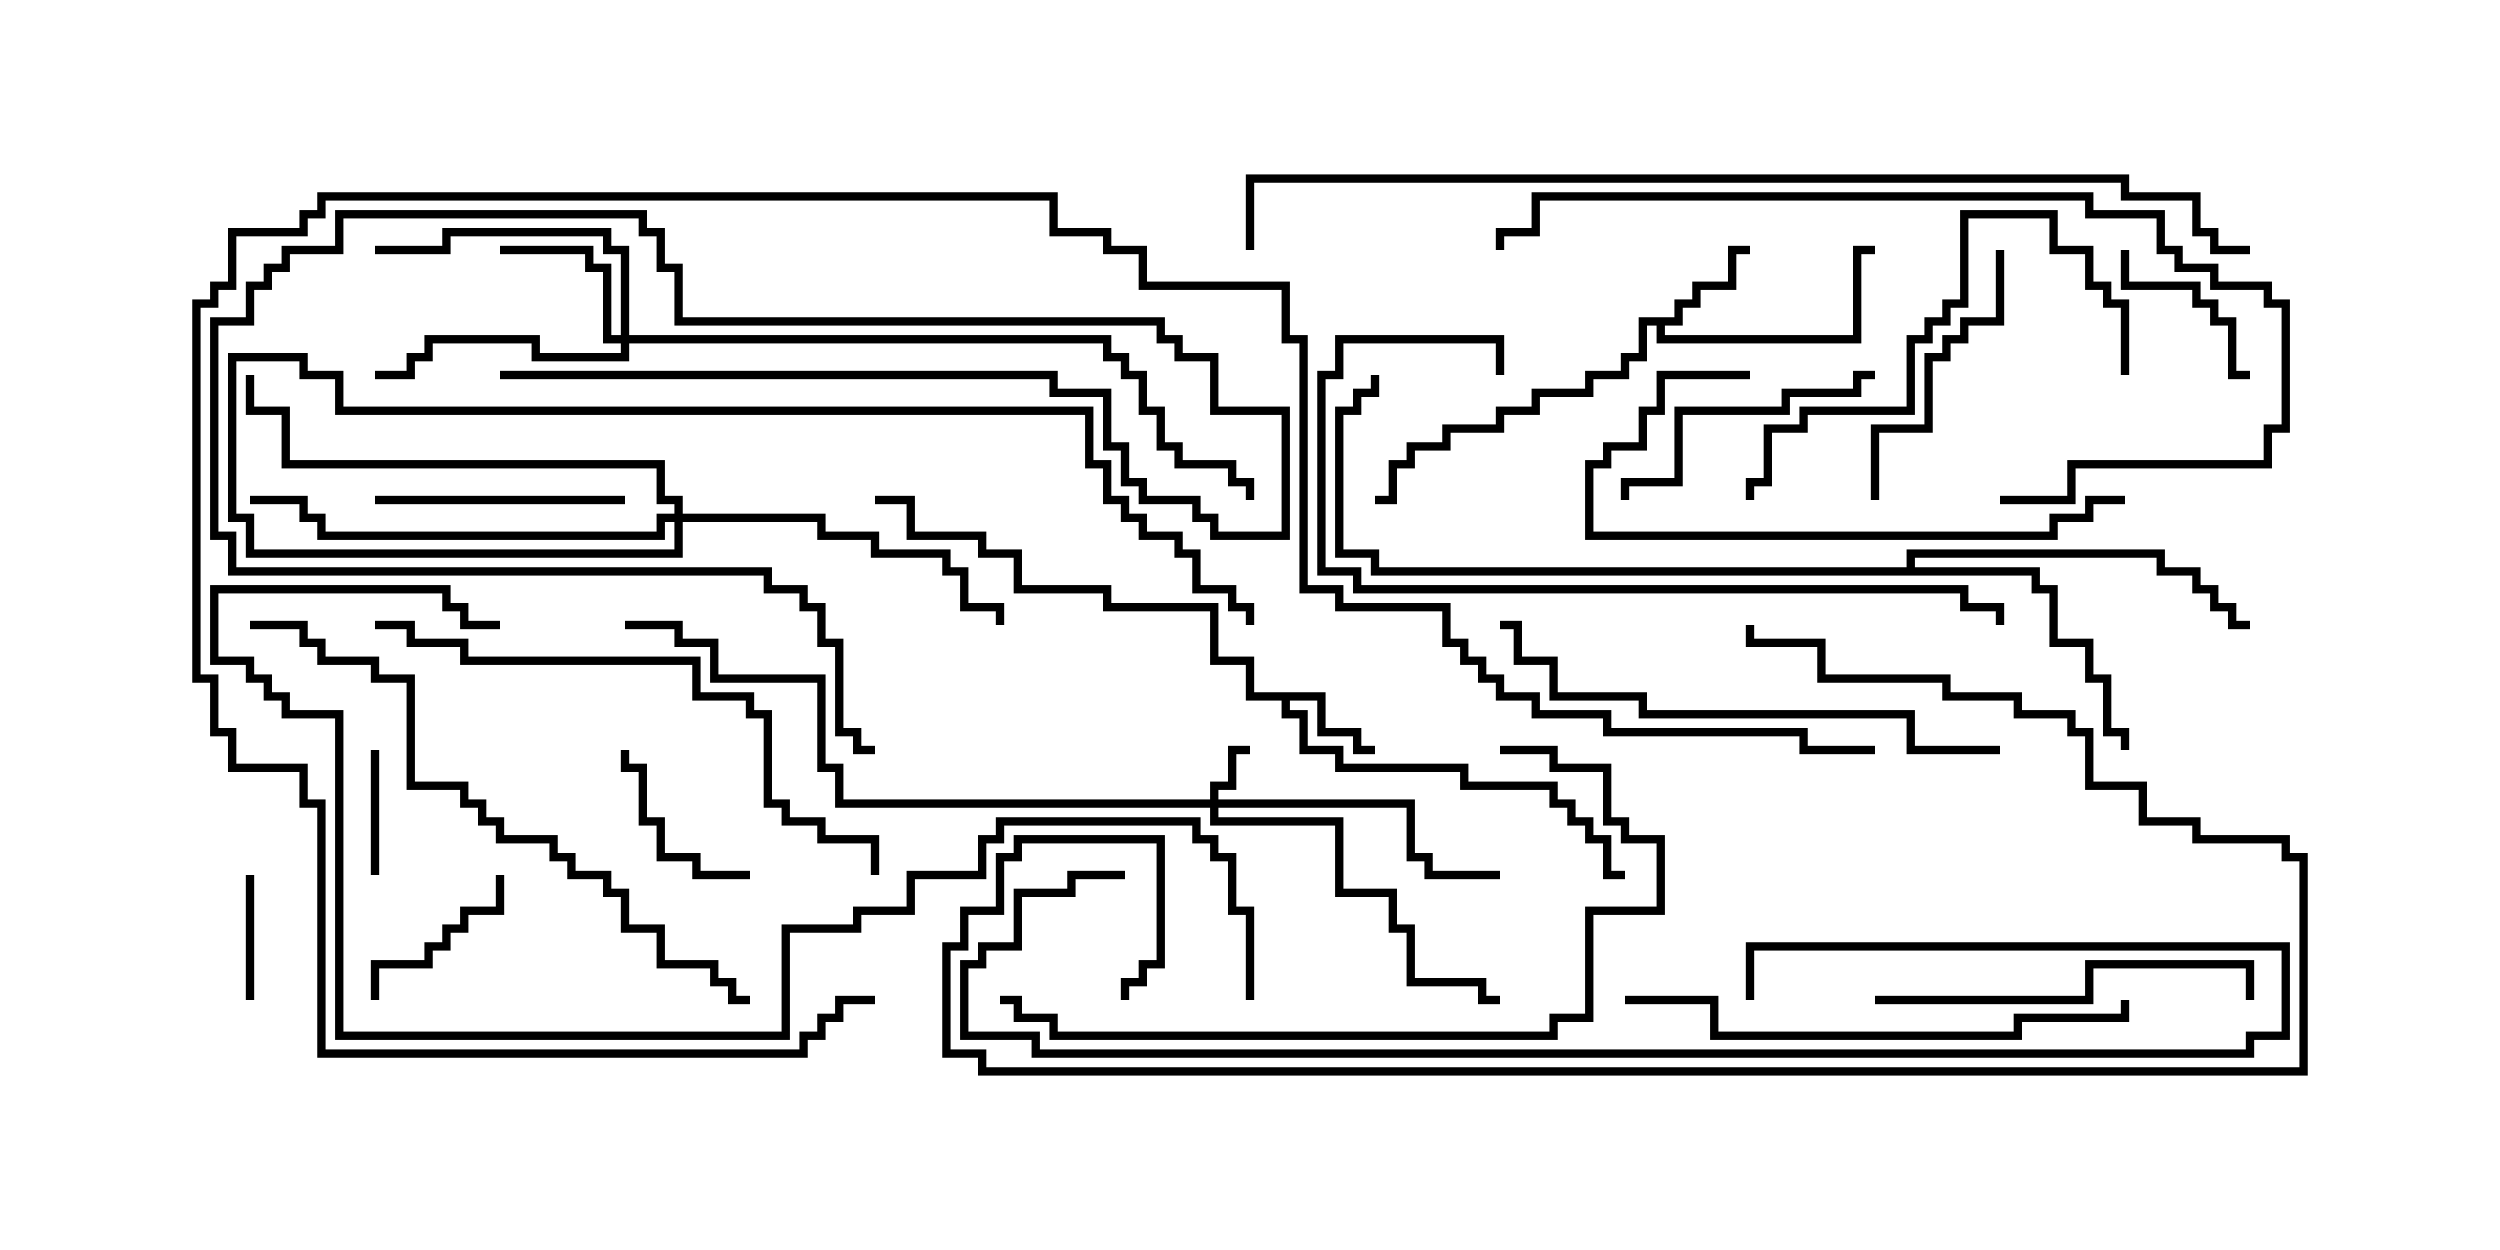 <svg version="1.1" width="30" height="15" xmlns="http://www.w3.org/2000/svg"><path d="M15.907,8.307L15.907,8.736L16.336,8.736L16.336,8.95L16.5,8.95L16.5,9.05L16.236,9.05L16.236,8.836L15.807,8.836L15.807,8.407L15.479,8.407L15.479,8.521L15.693,8.521L15.693,8.95L16.121,8.95L16.121,9.164L17.621,9.164L17.621,9.379L18.693,9.379L18.693,9.593L18.907,9.593L18.907,9.807L19.121,9.807L19.121,10.021L19.336,10.021L19.336,10.45L19.5,10.45L19.5,10.55L19.236,10.55L19.236,10.121L19.021,10.121L19.021,9.907L18.807,9.907L18.807,9.693L18.593,9.693L18.593,9.479L17.521,9.479L17.521,9.264L16.021,9.264L16.021,9.05L15.593,9.05L15.593,8.621L15.379,8.621L15.379,8.407L14.95,8.407L14.95,7.979L14.521,7.979L14.521,7.336L13.236,7.336L13.236,7.121L12.164,7.121L12.164,6.693L11.736,6.693L11.736,6.479L10.879,6.479L10.879,6.05L10.5,6.05L10.5,5.95L10.979,5.95L10.979,6.379L11.836,6.379L11.836,6.593L12.264,6.593L12.264,7.021L13.336,7.021L13.336,7.236L14.621,7.236L14.621,7.879L15.05,7.879L15.05,8.307z" stroke="none"/><path d="M20.093,3.807L20.093,3.593L20.307,3.593L20.307,3.379L20.736,3.379L20.736,2.95L21,2.95L21,3.05L20.836,3.05L20.836,3.479L20.407,3.479L20.407,3.693L20.193,3.693L20.193,3.907L19.979,3.907L19.979,4.021L22.236,4.021L22.236,2.95L22.5,2.95L22.5,3.05L22.336,3.05L22.336,4.121L19.879,4.121L19.879,3.907L19.764,3.907L19.764,4.336L19.55,4.336L19.55,4.55L19.121,4.55L19.121,4.764L18.479,4.764L18.479,4.979L18.05,4.979L18.05,5.193L17.407,5.193L17.407,5.407L16.979,5.407L16.979,5.621L16.764,5.621L16.764,6.05L16.5,6.05L16.5,5.95L16.664,5.95L16.664,5.521L16.879,5.521L16.879,5.307L17.307,5.307L17.307,5.093L17.95,5.093L17.95,4.879L18.379,4.879L18.379,4.664L19.021,4.664L19.021,4.45L19.45,4.45L19.45,4.236L19.664,4.236L19.664,3.807z" stroke="none"/><path d="M22.879,6.807L22.879,6.593L25.979,6.593L25.979,6.807L26.407,6.807L26.407,7.021L26.621,7.021L26.621,7.236L26.836,7.236L26.836,7.45L27,7.45L27,7.55L26.736,7.55L26.736,7.336L26.521,7.336L26.521,7.121L26.307,7.121L26.307,6.907L25.879,6.907L25.879,6.693L22.979,6.693L22.979,6.807L24.479,6.807L24.479,7.021L24.693,7.021L24.693,7.664L25.121,7.664L25.121,8.093L25.336,8.093L25.336,8.736L25.55,8.736L25.55,9L25.45,9L25.45,8.836L25.236,8.836L25.236,8.193L25.021,8.193L25.021,7.764L24.593,7.764L24.593,7.121L24.379,7.121L24.379,6.907L16.45,6.907L16.45,6.693L16.021,6.693L16.021,4.879L16.236,4.879L16.236,4.664L16.45,4.664L16.45,4.5L16.55,4.5L16.55,4.764L16.336,4.764L16.336,4.979L16.121,4.979L16.121,6.593L16.55,6.593L16.55,6.807z" stroke="none"/><path d="M14.521,9.593L14.521,9.379L14.736,9.379L14.736,8.95L15,8.95L15,9.05L14.836,9.05L14.836,9.479L14.621,9.479L14.621,9.593L16.979,9.593L16.979,10.236L17.193,10.236L17.193,10.45L18,10.45L18,10.55L17.093,10.55L17.093,10.336L16.879,10.336L16.879,9.693L14.621,9.693L14.621,9.807L16.121,9.807L16.121,10.664L16.764,10.664L16.764,11.093L16.979,11.093L16.979,11.736L17.836,11.736L17.836,11.95L18,11.95L18,12.05L17.736,12.05L17.736,11.836L16.879,11.836L16.879,11.193L16.664,11.193L16.664,10.764L16.021,10.764L16.021,9.907L14.521,9.907L14.521,9.693L10.021,9.693L10.021,9.264L9.807,9.264L9.807,8.193L8.521,8.193L8.521,7.764L8.093,7.764L8.093,7.55L7.5,7.55L7.5,7.45L8.193,7.45L8.193,7.664L8.621,7.664L8.621,8.093L9.907,8.093L9.907,9.164L10.121,9.164L10.121,9.593z" stroke="none"/><path d="M7.45,4.021L7.45,3.05L7.236,3.05L7.236,2.836L5.407,2.836L5.407,3.05L4.5,3.05L4.5,2.95L5.307,2.95L5.307,2.736L7.336,2.736L7.336,2.95L7.55,2.95L7.55,4.021L13.336,4.021L13.336,4.236L13.55,4.236L13.55,4.45L13.764,4.45L13.764,4.879L13.979,4.879L13.979,5.307L14.193,5.307L14.193,5.521L14.836,5.521L14.836,5.736L15.05,5.736L15.05,6L14.95,6L14.95,5.836L14.736,5.836L14.736,5.621L14.093,5.621L14.093,5.407L13.879,5.407L13.879,4.979L13.664,4.979L13.664,4.55L13.45,4.55L13.45,4.336L13.236,4.336L13.236,4.121L7.55,4.121L7.55,4.336L6.379,4.336L6.379,4.121L5.193,4.121L5.193,4.336L4.979,4.336L4.979,4.55L4.5,4.55L4.5,4.45L4.879,4.45L4.879,4.236L5.093,4.236L5.093,4.021L6.479,4.021L6.479,4.236L7.45,4.236L7.45,4.121L7.236,4.121L7.236,3.264L7.021,3.264L7.021,3.05L6,3.05L6,2.95L7.121,2.95L7.121,3.164L7.336,3.164L7.336,4.021z" stroke="none"/><path d="M8.093,6.164L8.093,6.05L7.879,6.05L7.879,5.621L3.379,5.621L3.379,4.979L2.95,4.979L2.95,4.5L3.05,4.5L3.05,4.879L3.479,4.879L3.479,5.521L7.979,5.521L7.979,5.95L8.193,5.95L8.193,6.164L9.907,6.164L9.907,6.379L10.55,6.379L10.55,6.593L11.407,6.593L11.407,6.807L11.621,6.807L11.621,7.236L12.05,7.236L12.05,7.5L11.95,7.5L11.95,7.336L11.521,7.336L11.521,6.907L11.307,6.907L11.307,6.693L10.45,6.693L10.45,6.479L9.807,6.479L9.807,6.264L8.193,6.264L8.193,6.693L2.95,6.693L2.95,6.264L2.736,6.264L2.736,4.236L3.693,4.236L3.693,4.45L4.121,4.45L4.121,4.879L13.121,4.879L13.121,5.521L13.336,5.521L13.336,5.95L13.55,5.95L13.55,6.164L13.764,6.164L13.764,6.379L14.193,6.379L14.193,6.593L14.407,6.593L14.407,7.021L14.836,7.021L14.836,7.236L15.05,7.236L15.05,7.5L14.95,7.5L14.95,7.336L14.736,7.336L14.736,7.121L14.307,7.121L14.307,6.693L14.093,6.693L14.093,6.479L13.664,6.479L13.664,6.264L13.45,6.264L13.45,6.05L13.236,6.05L13.236,5.621L13.021,5.621L13.021,4.979L4.021,4.979L4.021,4.55L3.593,4.55L3.593,4.336L2.836,4.336L2.836,6.164L3.05,6.164L3.05,6.593L8.093,6.593L8.093,6.264L7.979,6.264L7.979,6.479L3.807,6.479L3.807,6.264L3.593,6.264L3.593,6.05L3,6.05L3,5.95L3.693,5.95L3.693,6.164L3.907,6.164L3.907,6.379L7.879,6.379L7.879,6.164z" stroke="none"/><path d="M4.55,10.5L4.45,10.5L4.45,9L4.55,9z" stroke="none"/><path d="M2.95,10.5L3.05,10.5L3.05,12L2.95,12z" stroke="none"/><path d="M9,10.45L9,10.55L8.307,10.55L8.307,10.336L7.879,10.336L7.879,9.907L7.664,9.907L7.664,9.264L7.45,9.264L7.45,9L7.55,9L7.55,9.164L7.764,9.164L7.764,9.807L7.979,9.807L7.979,10.236L8.407,10.236L8.407,10.45z" stroke="none"/><path d="M4.55,12L4.45,12L4.45,11.521L5.093,11.521L5.093,11.307L5.307,11.307L5.307,11.093L5.521,11.093L5.521,10.879L5.95,10.879L5.95,10.5L6.05,10.5L6.05,10.979L5.621,10.979L5.621,11.193L5.407,11.193L5.407,11.407L5.193,11.407L5.193,11.621L4.55,11.621z" stroke="none"/><path d="M25.45,3L25.55,3L25.55,3.379L26.407,3.379L26.407,3.593L26.621,3.593L26.621,3.807L26.836,3.807L26.836,4.45L27,4.45L27,4.55L26.736,4.55L26.736,3.907L26.521,3.907L26.521,3.693L26.307,3.693L26.307,3.479L25.45,3.479z" stroke="none"/><path d="M7.5,5.95L7.5,6.05L4.5,6.05L4.5,5.95z" stroke="none"/><path d="M22.5,4.45L22.5,4.55L22.336,4.55L22.336,4.764L21.479,4.764L21.479,4.979L20.193,4.979L20.193,5.836L19.55,5.836L19.55,6L19.45,6L19.45,5.736L20.093,5.736L20.093,4.879L21.379,4.879L21.379,4.664L22.236,4.664L22.236,4.45z" stroke="none"/><path d="M23.95,3L24.05,3L24.05,3.907L23.621,3.907L23.621,4.121L23.407,4.121L23.407,4.336L23.193,4.336L23.193,5.193L22.55,5.193L22.55,6L22.45,6L22.45,5.093L23.093,5.093L23.093,4.236L23.307,4.236L23.307,4.021L23.521,4.021L23.521,3.807L23.95,3.807z" stroke="none"/><path d="M22.5,12.05L22.5,11.95L25.021,11.95L25.021,11.521L27.05,11.521L27.05,12L26.95,12L26.95,11.621L25.121,11.621L25.121,12.05z" stroke="none"/><path d="M21,4.45L21,4.55L19.979,4.55L19.979,4.979L19.764,4.979L19.764,5.407L19.336,5.407L19.336,5.621L19.121,5.621L19.121,6.379L24.593,6.379L24.593,6.164L25.021,6.164L25.021,5.95L25.5,5.95L25.5,6.05L25.121,6.05L25.121,6.264L24.693,6.264L24.693,6.479L19.021,6.479L19.021,5.521L19.236,5.521L19.236,5.307L19.664,5.307L19.664,4.879L19.879,4.879L19.879,4.45z" stroke="none"/><path d="M25.55,4.5L25.45,4.5L25.45,3.693L25.236,3.693L25.236,3.479L25.021,3.479L25.021,3.05L24.593,3.05L24.593,2.621L23.621,2.621L23.621,3.693L23.407,3.693L23.407,3.907L23.193,3.907L23.193,4.121L22.979,4.121L22.979,4.979L21.693,4.979L21.693,5.193L21.264,5.193L21.264,5.836L21.05,5.836L21.05,6L20.95,6L20.95,5.736L21.164,5.736L21.164,5.093L21.593,5.093L21.593,4.879L22.879,4.879L22.879,4.021L23.093,4.021L23.093,3.807L23.307,3.807L23.307,3.593L23.521,3.593L23.521,2.521L24.693,2.521L24.693,2.95L25.121,2.95L25.121,3.379L25.336,3.379L25.336,3.593L25.55,3.593z" stroke="none"/><path d="M25.45,12L25.55,12L25.55,12.264L24.264,12.264L24.264,12.479L20.521,12.479L20.521,12.05L19.5,12.05L19.5,11.95L20.621,11.95L20.621,12.379L24.164,12.379L24.164,12.164L25.45,12.164z" stroke="none"/><path d="M24,8.95L24,9.05L22.879,9.05L22.879,8.621L19.664,8.621L19.664,8.407L18.593,8.407L18.593,7.979L18.164,7.979L18.164,7.55L18,7.55L18,7.45L18.264,7.45L18.264,7.879L18.693,7.879L18.693,8.307L19.764,8.307L19.764,8.521L22.979,8.521L22.979,8.95z" stroke="none"/><path d="M6,4.55L6,4.45L12.693,4.45L12.693,4.664L13.336,4.664L13.336,5.307L13.55,5.307L13.55,5.736L13.764,5.736L13.764,5.95L14.407,5.95L14.407,6.164L14.621,6.164L14.621,6.379L15.379,6.379L15.379,4.979L14.521,4.979L14.521,4.336L14.093,4.336L14.093,4.121L13.879,4.121L13.879,3.907L8.093,3.907L8.093,3.264L7.879,3.264L7.879,2.836L7.664,2.836L7.664,2.621L4.121,2.621L4.121,3.05L3.479,3.05L3.479,3.264L3.264,3.264L3.264,3.479L3.05,3.479L3.05,3.907L2.621,3.907L2.621,6.379L2.836,6.379L2.836,6.807L9.264,6.807L9.264,7.021L9.693,7.021L9.693,7.236L9.907,7.236L9.907,7.664L10.121,7.664L10.121,8.736L10.336,8.736L10.336,8.95L10.5,8.95L10.5,9.05L10.236,9.05L10.236,8.836L10.021,8.836L10.021,7.764L9.807,7.764L9.807,7.336L9.593,7.336L9.593,7.121L9.164,7.121L9.164,6.907L2.736,6.907L2.736,6.479L2.521,6.479L2.521,3.807L2.95,3.807L2.95,3.379L3.164,3.379L3.164,3.164L3.379,3.164L3.379,2.95L4.021,2.95L4.021,2.521L7.764,2.521L7.764,2.736L7.979,2.736L7.979,3.164L8.193,3.164L8.193,3.807L13.979,3.807L13.979,4.021L14.193,4.021L14.193,4.236L14.621,4.236L14.621,4.879L15.479,4.879L15.479,6.479L14.521,6.479L14.521,6.264L14.307,6.264L14.307,6.05L13.664,6.05L13.664,5.836L13.45,5.836L13.45,5.407L13.236,5.407L13.236,4.764L12.593,4.764L12.593,4.55z" stroke="none"/><path d="M12,12.05L12,11.95L12.264,11.95L12.264,12.164L12.693,12.164L12.693,12.379L18.593,12.379L18.593,12.164L19.021,12.164L19.021,10.879L19.879,10.879L19.879,10.121L19.45,10.121L19.45,9.907L19.236,9.907L19.236,9.264L18.593,9.264L18.593,9.05L18,9.05L18,8.95L18.693,8.95L18.693,9.164L19.336,9.164L19.336,9.807L19.55,9.807L19.55,10.021L19.979,10.021L19.979,10.979L19.121,10.979L19.121,12.264L18.693,12.264L18.693,12.479L12.593,12.479L12.593,12.264L12.164,12.264L12.164,12.05z" stroke="none"/><path d="M24,6.05L24,5.95L24.807,5.95L24.807,5.521L27.164,5.521L27.164,5.093L27.379,5.093L27.379,3.693L27.164,3.693L27.164,3.479L26.521,3.479L26.521,3.264L26.093,3.264L26.093,3.05L25.879,3.05L25.879,2.621L25.021,2.621L25.021,2.407L18.479,2.407L18.479,2.836L18.05,2.836L18.05,3L17.95,3L17.95,2.736L18.379,2.736L18.379,2.307L25.121,2.307L25.121,2.521L25.979,2.521L25.979,2.95L26.193,2.95L26.193,3.164L26.621,3.164L26.621,3.379L27.264,3.379L27.264,3.593L27.479,3.593L27.479,5.193L27.264,5.193L27.264,5.621L24.907,5.621L24.907,6.05z" stroke="none"/><path d="M4.5,7.55L4.5,7.45L4.979,7.45L4.979,7.664L5.621,7.664L5.621,7.879L8.407,7.879L8.407,8.307L9.05,8.307L9.05,8.521L9.264,8.521L9.264,9.593L9.479,9.593L9.479,9.807L9.907,9.807L9.907,10.021L10.55,10.021L10.55,10.5L10.45,10.5L10.45,10.121L9.807,10.121L9.807,9.907L9.379,9.907L9.379,9.693L9.164,9.693L9.164,8.621L8.95,8.621L8.95,8.407L8.307,8.407L8.307,7.979L5.521,7.979L5.521,7.764L4.879,7.764L4.879,7.55z" stroke="none"/><path d="M18.05,4.5L17.95,4.5L17.95,4.121L16.121,4.121L16.121,4.55L15.907,4.55L15.907,6.807L16.336,6.807L16.336,7.021L23.621,7.021L23.621,7.236L24.05,7.236L24.05,7.5L23.95,7.5L23.95,7.336L23.521,7.336L23.521,7.121L16.236,7.121L16.236,6.907L15.807,6.907L15.807,4.45L16.021,4.45L16.021,4.021L18.05,4.021z" stroke="none"/><path d="M3,7.55L3,7.45L3.693,7.45L3.693,7.664L3.907,7.664L3.907,7.879L4.55,7.879L4.55,8.093L4.979,8.093L4.979,9.379L5.621,9.379L5.621,9.593L5.836,9.593L5.836,9.807L6.05,9.807L6.05,10.021L6.693,10.021L6.693,10.236L6.907,10.236L6.907,10.45L7.336,10.45L7.336,10.664L7.55,10.664L7.55,11.093L7.979,11.093L7.979,11.521L8.621,11.521L8.621,11.736L8.836,11.736L8.836,11.95L9,11.95L9,12.05L8.736,12.05L8.736,11.836L8.521,11.836L8.521,11.621L7.879,11.621L7.879,11.193L7.45,11.193L7.45,10.764L7.236,10.764L7.236,10.55L6.807,10.55L6.807,10.336L6.593,10.336L6.593,10.121L5.95,10.121L5.95,9.907L5.736,9.907L5.736,9.693L5.521,9.693L5.521,9.479L4.879,9.479L4.879,8.193L4.45,8.193L4.45,7.979L3.807,7.979L3.807,7.764L3.593,7.764L3.593,7.55z" stroke="none"/><path d="M13.5,10.45L13.5,10.55L12.907,10.55L12.907,10.764L12.264,10.764L12.264,11.407L11.836,11.407L11.836,11.621L11.621,11.621L11.621,12.379L12.479,12.379L12.479,12.593L26.95,12.593L26.95,12.379L27.379,12.379L27.379,11.407L21.05,11.407L21.05,12L20.95,12L20.95,11.307L27.479,11.307L27.479,12.479L27.05,12.479L27.05,12.693L12.379,12.693L12.379,12.479L11.521,12.479L11.521,11.521L11.736,11.521L11.736,11.307L12.164,11.307L12.164,10.664L12.807,10.664L12.807,10.45z" stroke="none"/><path d="M13.55,12L13.45,12L13.45,11.736L13.664,11.736L13.664,11.521L13.879,11.521L13.879,10.121L12.264,10.121L12.264,10.336L12.05,10.336L12.05,10.979L11.621,10.979L11.621,11.407L11.407,11.407L11.407,12.593L11.836,12.593L11.836,12.807L27.593,12.807L27.593,10.336L27.379,10.336L27.379,10.121L26.307,10.121L26.307,9.907L25.664,9.907L25.664,9.479L25.021,9.479L25.021,8.836L24.807,8.836L24.807,8.621L24.164,8.621L24.164,8.407L23.307,8.407L23.307,8.193L21.807,8.193L21.807,7.764L20.95,7.764L20.95,7.5L21.05,7.5L21.05,7.664L21.907,7.664L21.907,8.093L23.407,8.093L23.407,8.307L24.264,8.307L24.264,8.521L24.907,8.521L24.907,8.736L25.121,8.736L25.121,9.379L25.764,9.379L25.764,9.807L26.407,9.807L26.407,10.021L27.479,10.021L27.479,10.236L27.693,10.236L27.693,12.907L11.736,12.907L11.736,12.693L11.307,12.693L11.307,11.307L11.521,11.307L11.521,10.879L11.95,10.879L11.95,10.236L12.164,10.236L12.164,10.021L13.979,10.021L13.979,11.621L13.764,11.621L13.764,11.836L13.55,11.836z" stroke="none"/><path d="M15.05,12L14.95,12L14.95,10.979L14.736,10.979L14.736,10.336L14.521,10.336L14.521,10.121L14.307,10.121L14.307,9.907L12.05,9.907L12.05,10.121L11.836,10.121L11.836,10.55L10.979,10.55L10.979,10.979L10.336,10.979L10.336,11.193L9.479,11.193L9.479,12.479L4.021,12.479L4.021,8.621L3.379,8.621L3.379,8.407L3.164,8.407L3.164,8.193L2.95,8.193L2.95,7.979L2.521,7.979L2.521,7.021L5.407,7.021L5.407,7.236L5.621,7.236L5.621,7.45L6,7.45L6,7.55L5.521,7.55L5.521,7.336L5.307,7.336L5.307,7.121L2.621,7.121L2.621,7.879L3.05,7.879L3.05,8.093L3.264,8.093L3.264,8.307L3.479,8.307L3.479,8.521L4.121,8.521L4.121,12.379L9.379,12.379L9.379,11.093L10.236,11.093L10.236,10.879L10.879,10.879L10.879,10.45L11.736,10.45L11.736,10.021L11.95,10.021L11.95,9.807L14.407,9.807L14.407,10.021L14.621,10.021L14.621,10.236L14.836,10.236L14.836,10.879L15.05,10.879z" stroke="none"/><path d="M15.05,3L14.95,3L14.95,2.093L25.55,2.093L25.55,2.307L26.407,2.307L26.407,2.736L26.621,2.736L26.621,2.95L27,2.95L27,3.05L26.521,3.05L26.521,2.836L26.307,2.836L26.307,2.407L25.45,2.407L25.45,2.193L15.05,2.193z" stroke="none"/><path d="M10.5,11.95L10.5,12.05L10.121,12.05L10.121,12.264L9.907,12.264L9.907,12.479L9.693,12.479L9.693,12.693L3.807,12.693L3.807,9.693L3.593,9.693L3.593,9.264L2.736,9.264L2.736,8.836L2.521,8.836L2.521,8.193L2.307,8.193L2.307,3.593L2.521,3.593L2.521,3.379L2.736,3.379L2.736,2.736L3.593,2.736L3.593,2.521L3.807,2.521L3.807,2.307L12.693,2.307L12.693,2.736L13.336,2.736L13.336,2.95L13.764,2.95L13.764,3.379L15.479,3.379L15.479,4.021L15.693,4.021L15.693,7.021L16.121,7.021L16.121,7.236L17.407,7.236L17.407,7.664L17.621,7.664L17.621,7.879L17.836,7.879L17.836,8.093L18.05,8.093L18.05,8.307L18.479,8.307L18.479,8.521L19.336,8.521L19.336,8.736L21.693,8.736L21.693,8.95L22.5,8.95L22.5,9.05L21.593,9.05L21.593,8.836L19.236,8.836L19.236,8.621L18.379,8.621L18.379,8.407L17.95,8.407L17.95,8.193L17.736,8.193L17.736,7.979L17.521,7.979L17.521,7.764L17.307,7.764L17.307,7.336L16.021,7.336L16.021,7.121L15.593,7.121L15.593,4.121L15.379,4.121L15.379,3.479L13.664,3.479L13.664,3.05L13.236,3.05L13.236,2.836L12.593,2.836L12.593,2.407L3.907,2.407L3.907,2.621L3.693,2.621L3.693,2.836L2.836,2.836L2.836,3.479L2.621,3.479L2.621,3.693L2.407,3.693L2.407,8.093L2.621,8.093L2.621,8.736L2.836,8.736L2.836,9.164L3.693,9.164L3.693,9.593L3.907,9.593L3.907,12.593L9.593,12.593L9.593,12.379L9.807,12.379L9.807,12.164L10.021,12.164L10.021,11.95z" stroke="none"/></svg>